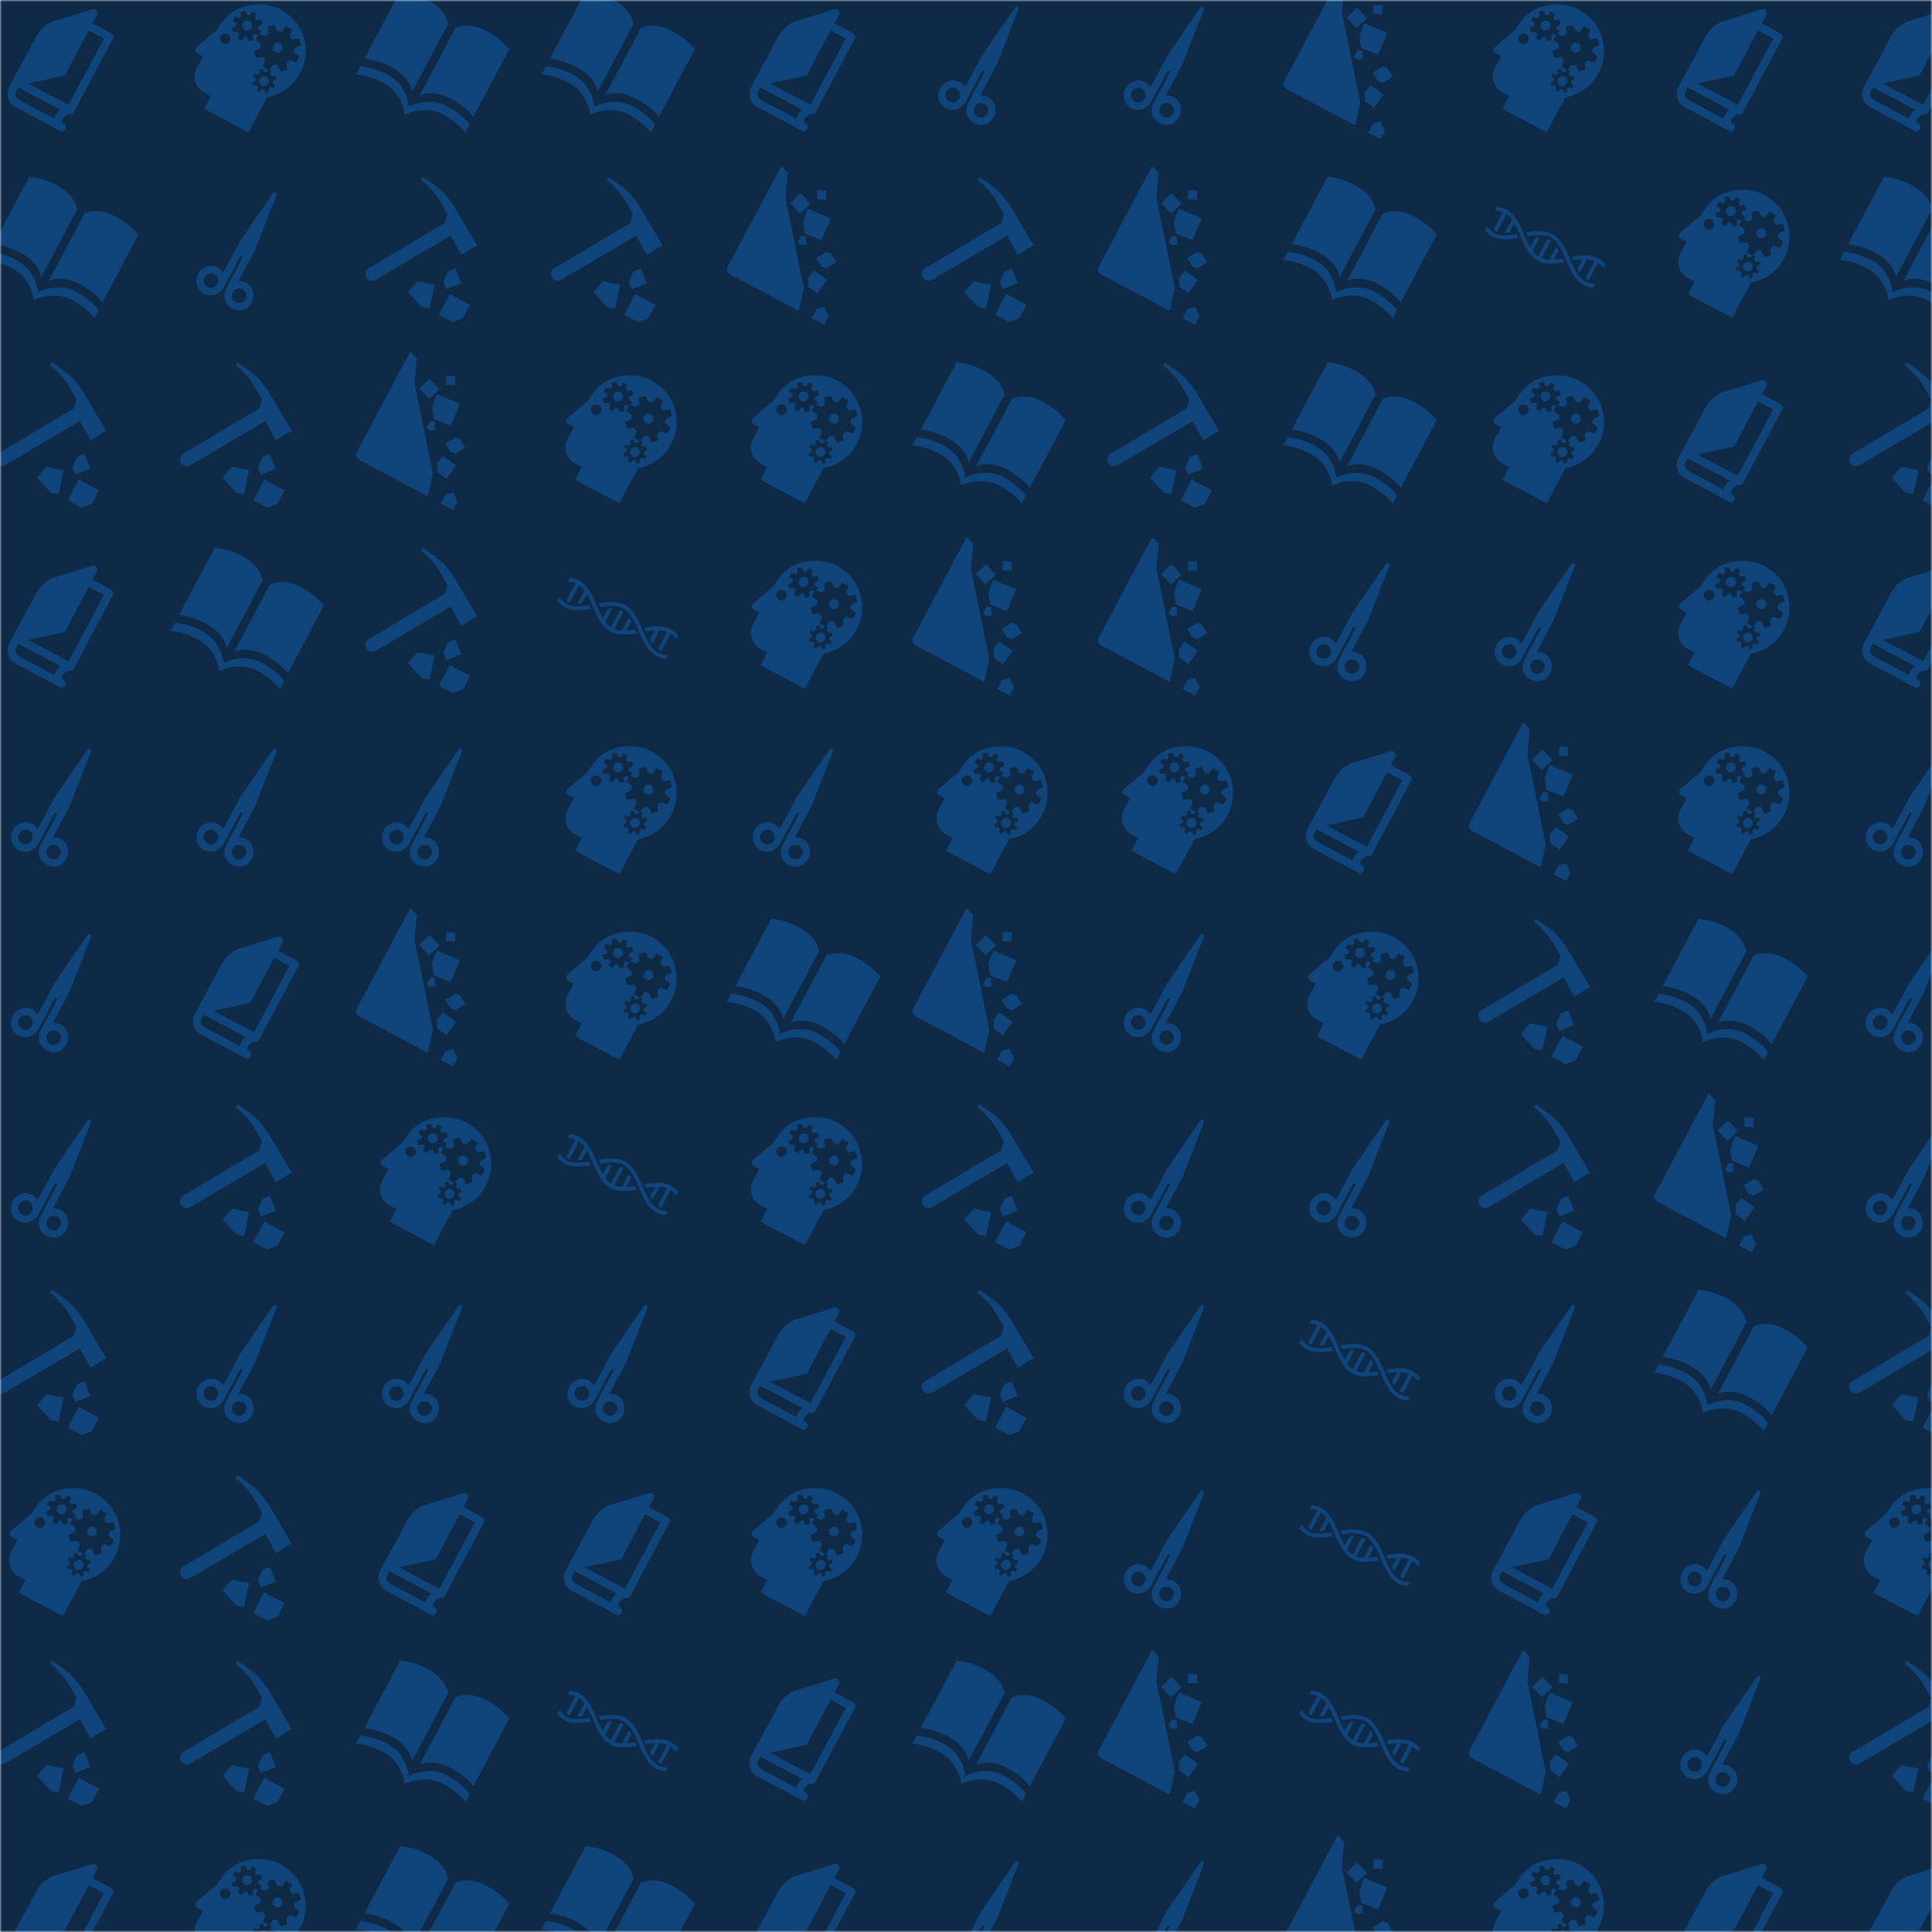 <svg xmlns="http://www.w3.org/2000/svg" version="1.1" xmlns:xlink="http://www.w3.org/1999/xlink" xmlns:svgjs="http://svgjs.com/svgjs" width="500" height="500" preserveAspectRatio="none" viewBox="0 0 500 500"><g mask="url(&quot;#SvgjsMask1524&quot;)" fill="none"><rect width="500" height="500" x="0" y="0" fill="#0e2a47"></rect><use xlink:href="#SvgjsG1532" transform="translate(0, 0)" fill="#0f457b"></use><use xlink:href="#SvgjsG1532" transform="translate(0, 480)" fill="#0f457b"></use><use xlink:href="#SvgjsG1532" transform="translate(480, 0)" fill="#0f457b"></use><use xlink:href="#SvgjsG1532" transform="translate(480, 480)" fill="#0f457b"></use></g><defs><mask id="SvgjsMask1524"><rect width="500" height="500" fill="#ffffff"></rect></mask><g id="SvgjsG1531"><path d="M11.4 10.09a46.75 46.75 0 0 1-0.26-0.61c-0.07-0.17-0.15-0.34-0.23-0.51-0.45-1.02-0.97-2.01-1.82-2.57A2.81 2.81 0 0 0 8.87 6.27c-0.08-0.04-0.16-0.07-0.24-0.1-0.95-0.4-2.05-0.28-3.15-0.09l0.04 0.11c0.06 0.13 0.11 0.25 0.17 0.38C6.78 6.38 7.8 6.28 8.63 6.72c0.82 0.44 1.31 1.33 1.77 2.34a35.1 35.1 0 0 1 0.27 0.62c0.07 0.17 0.14 0.33 0.22 0.5C11.38 11.29 11.94 12.36 12.94 12.89c0.39 0.21 0.8 0.31 1.24 0.35l0.26-0.49c-0.45-0.02-0.88-0.1-1.26-0.31-0.82-0.44-1.32-1.34-1.78-2.35z"></path><path d="M11.39 9.23c0.01 0.03 0.03 0.07 0.05 0.11 0.06 0.13 0.11 0.25 0.16 0.37 0.4-0.07 0.78-0.12 1.16-0.14l-0.64 1.21c0.1 0.18 0.2 0.35 0.3 0.5L13.34 9.57c0.35 0.02 0.68 0.08 0.98 0.2l-1.19 2.24c0.06 0.05 0.13 0.09 0.2 0.13 0.08 0.04 0.17 0.08 0.25 0.11L14.77 10.01c0.28 0.19 0.52 0.44 0.74 0.73L15.77 10.25C15.49 9.91 15.18 9.63 14.79 9.42c-1-0.53-2.2-0.4-3.4-0.19z m-6.9-2.45c-0.02-0.04-0.04-0.08-0.06-0.11-0.05-0.12-0.11-0.24-0.16-0.37-1.09 0.19-2.11 0.28-2.93-0.15C0.96 5.94 0.66 5.64 0.4 5.26l-0.27 0.5C0.4 6.1 0.72 6.39 1.1 6.6c0.99 0.53 2.19 0.4 3.39 0.18z"></path><path d="M1.28 5.71c0.07 0.05 0.14 0.1 0.21 0.14 0.08 0.04 0.15 0.07 0.24 0.1L2.92 3.7c0.27 0.19 0.51 0.43 0.72 0.71-0.01 0.01-0.02 0.02-0.02 0.03l-0.9 1.68a5.82 5.82 0 0 0 0.6-0.03L3.96 4.89c0.29 0.49 0.54 1.06 0.78 1.64C5.3 7.81 5.87 9.13 7.02 9.74c0.99 0.53 2.19 0.4 3.38 0.19l-0.05-0.12c-0.05-0.12-0.11-0.24-0.16-0.36-0.39 0.07-0.77 0.12-1.13 0.14L9.69 8.4A5.82 5.82 0 0 0 9.38 7.9l-0.89 1.67c0 0.01-0.01 0.02-0.01 0.03-0.35-0.02-0.68-0.08-0.99-0.2L8.68 7.16a1.97 1.97 0 0 0-0.22-0.14c-0.07-0.04-0.15-0.07-0.22-0.1l-1.2 2.24c-0.27-0.19-0.51-0.43-0.72-0.7 0.01-0.01 0.02-0.02 0.02-0.03L7.24 6.74a5.63 5.63 0 0 0-0.59 0.03l-0.65 1.21c-0.29-0.49-0.54-1.06-0.79-1.65C4.66 5.05 4.09 3.73 2.94 3.12c-0.38-0.2-0.79-0.31-1.21-0.36l-0.26 0.48c0.35 0.02 0.69 0.09 1 0.22L1.28 5.71z"></path></g><g id="SvgjsG1527"><path d="M9.39 12.49l0.38 0.93 1.93-0.77-0.77-1.92-0.95 0.38-0.59 1.37zM12.82 15.45l-2.63-1.4-1.43 2.68 1.79 0.95 1.33-0.46L12.82 15.45zM6.57 15.74l1.03 0.21 0.62-3.1-2.2-0.45-1.22 1.4 1.76 1.94zM10.97 3.04C9.56 0.74 8.5 0.12 6.74-1.09l-0.26 0.32c2.04 1.77 2.34 2.63 3.42 4.45l-0.34 1.17L-0.33 10.73a0.88 0.88 0 0 0 0.08 1.49c0.28 0.16 0.6 0.14 0.86-0.01l9.71-5.72 1.39 2.47 2.03-1.21-2.77-4.71" fill-rule="evenodd"></path></g><g id="SvgjsG1528"><path d="M6.86 12.35l2.15-4.04L11.78 1.23C11.86 1.05 11.77 0.95 11.67 0.89c-0.11-0.05-0.24-0.07-0.35 0.1l-4.29 6.26-2.15 4.04C3.87 9.81 2.2 10.39 1.65 11.43c-0.49 0.93-0.21 2.05 0.75 2.56 0.98 0.52 2.1 0.02 2.55-0.8L7.11 9.12l0.31 0.17-2.16 4.06c-0.51 0.96-0.11 2.09 0.72 2.54 1.05 0.55 2.11 0.17 2.61-0.76 0.56-1.06 0.07-2.77-1.73-2.78zM2.85 13.14c-0.46-0.25-0.63-0.81-0.39-1.27 0.24-0.46 0.81-0.63 1.27-0.39 0.46 0.24 0.63 0.81 0.39 1.28-0.25 0.46-0.82 0.63-1.27 0.39z m3.65 1.95a0.95 0.95 0 0 1-0.39-1.28 0.95 0.95 0 0 1 1.27-0.39 0.94 0.94 0 0 1 0.39 1.28 0.94 0.94 0 0 1-1.27 0.39z" fill-rule="evenodd"></path></g><g id="SvgjsG1529"><path d="M12.21 5.61a0.64 0.64 0 0 0-0.87 0.27c-0.17 0.31-0.05 0.7 0.27 0.86a0.64 0.64 0 0 0 0.86-0.26 0.64 0.64 0 0 0-0.26-0.87z m-2.6 4.57a0.64 0.64 0 0 0 0.27 0.87c0.31 0.17 0.7 0.05 0.86-0.27a0.64 0.64 0 0 0-0.26-0.86 0.64 0.64 0 0 0-0.87 0.26z m-1.34-7.45a0.64 0.64 0 0 0-0.6 1.13 0.64 0.64 0 0 0 0.87-0.26 0.64 0.64 0 0 0-0.27-0.87z"></path><path d="M12.34 1.25C9.91-0.05 6.69 0.59 5.15 2.35c-0.34 0.39-1.08 1.5-1.07 1.5L1.46 6.07A0.49 0.49 0 0 0 1.33 6.22a0.49 0.49 0 0 0 0.21 0.67l0.72 0.38-0.8 1.5c-0.62 1.17-0.18 2.62 0.99 3.23l0.84 0.45L2.42 14.09 8.14 17.13 10.56 12.58c1.77-0.32 3.38-1.42 4.29-3.12C16.42 6.49 15.3 2.82 12.34 1.25z m-7.52 4.37c-0.33-0.17-0.45-0.59-0.27-0.92a0.68 0.68 0 0 1 0.91-0.28c0.33 0.18 0.46 0.59 0.28 0.92a0.68 0.68 0 0 1-0.92 0.28z m8.34 3.39l-0.85 0.26-0.42-0.84c-0.17 0-0.33-0.02-0.5-0.06l-0.52 0.68 0.26 0.13-0.14 0.44c0.02 0.02 0.05 0.04 0.07 0.06 0.06 0.06 0.1 0.13 0.14 0.2l0.43-0.05 0.12 0.39-0.4 0.21c0 0.11-0.01 0.23-0.04 0.34l0.34 0.26-0.19 0.37-0.43-0.15c-0.02 0.02-0.04 0.05-0.07 0.08a1.15 1.15 0 0 1-0.2 0.14l0.06 0.43-0.4 0.12-0.2-0.41a1.15 1.15 0 0 1-0.34-0.03l-0.27 0.34L9.25 11.73l0.14-0.43c-0.02-0.02-0.05-0.04-0.07-0.07a1.17 1.17 0 0 1-0.14-0.2l-0.44 0.05L8.63 10.69l0.4-0.21a1.15 1.15 0 0 1 0.04-0.34l-0.35-0.26 0.2-0.37 0.43 0.15c0.02-0.02 0.04-0.05 0.07-0.07 0.06-0.06 0.13-0.1 0.2-0.15l-0.06-0.43 0.4-0.12 0.2 0.41a1.17 1.17 0 0 1 0.34 0.03l0.23-0.29-0.68-0.37L10.34 7.78c-0.03-0.03-0.05-0.05-0.08-0.08a2.22 2.22 0 0 1-0.23-0.32l-0.9 0.12-0.26-0.86 0.84-0.42a2.18 2.18 0 0 1 0.06-0.5l-0.72-0.55L9.4 4.52l-0.44-0.14c-0.02 0.02-0.03 0.03-0.04 0.04a1.4 1.4 0 0 1-0.2 0.15l0.07 0.59-0.56 0.17-0.28-0.55a1.44 1.44 0 0 1-0.31-0.03l-0.37 0.47-0.51-0.28 0.19-0.59c-0.01-0.02-0.03-0.03-0.05-0.04a1.43 1.43 0 0 1-0.15-0.21l-0.59 0.08-0.17-0.56 0.55-0.28a1.49 1.49 0 0 1 0.04-0.31L6.11 2.66 6.38 2.14l0.59 0.2c0.02-0.02 0.03-0.03 0.05-0.05 0.06-0.06 0.13-0.1 0.2-0.15l-0.08-0.59 0.56-0.17 0.28 0.55a1.44 1.44 0 0 1 0.32 0.04l0.36-0.47 0.52 0.27L8.99 2.36c0.02 0.02 0.03 0.03 0.04 0.05 0.06 0.06 0.1 0.13 0.15 0.2l0.59-0.07 0.18 0.56-0.56 0.27a1.4 1.4 0 0 1-0.03 0.32l0.47 0.36-0.21 0.38 0.74 0.24c0.03-0.03 0.05-0.05 0.08-0.07 0.1-0.09 0.21-0.17 0.32-0.24l-0.12-0.9 0.86-0.26 0.42 0.84a2.19 2.19 0 0 1 0.5 0.06l0.55-0.72 0.79 0.42-0.29 0.9c0.03 0.03 0.05 0.05 0.08 0.08 0.09 0.1 0.16 0.2 0.23 0.31l0.9-0.11 0.26 0.85-0.84 0.42c0 0.17-0.02 0.33-0.06 0.5l0.72 0.56-0.42 0.79-0.9-0.3c-0.03 0.03-0.05 0.05-0.07 0.08-0.1 0.09-0.21 0.16-0.32 0.23l0.11 0.9z"></path></g><g id="SvgjsG1526"><path d="M5.33 11.85S5.12 10 2.76 8.75C0.6 7.6-0.86 7.63-0.86 7.63L3.78-1.11s1.46-0.03 3.63 1.11C9.78 1.24 9.98 3.11 9.98 3.11L5.33 11.85z m0.96 0.51s1.65-0.86 4.01 0.4c2.16 1.15 2.95 2.38 2.95 2.37L17.9 6.4s-0.79-1.23-2.95-2.4c-2.35-1.27-4.02-0.38-4.01-0.38l-4.65 8.74z"></path><path d="M4.38 14.83S4.05 12.03 1.69 10.77c-2.16-1.15-3.62-1.12-3.63-1.12l0.56-1.05s1.46-0.03 3.63 1.11c2.37 1.24 2.69 4.08 2.69 4.08L4.38 14.83z m0 0s2.51-1.29 4.88-0.03c2.16 1.15 2.95 2.38 2.95 2.37l0.56-1.04s-0.79-1.23-2.95-2.4c-2.35-1.27-4.88 0.05-4.88 0.06l-0.56 1.04z"></path></g><g id="SvgjsG1525"><path d="M8.25 16l-0.22-0.11c-0.05-0.21 0-0.41 0.16-0.62 0.26-0.33 0.68-0.49 0.82-0.47l0 0a0.53 0.53 0 0 0 0.53-0.27l5.07-9.51c0.14-0.26 0.04-0.57-0.21-0.71 0 0-1.9-1.01-2.42-1.3l0.57-1.06c0.1-0.19 0.08-0.41-0.06-0.58a0.52 0.52 0 0 0-0.55-0.16L7.06 2.71C6.2 2.98 5.19 3.8 4.77 4.6L1.2 11.24c-0.5 0.93-0.16 2.09 0.77 2.59l5.78 3.1c0.25 0.13 0.57 0.04 0.7-0.22l0 0c0.14-0.26 0.04-0.57-0.2-0.71M13.45 4.99c-0.42 0.79-4.15 7.79-4.58 8.59l-5.22-2.78 4.74-1.03 3.09-5.83c0.3 0.16 1.69 0.9 1.97 1.05M2.12 11.73s0.21-0.38 0.23-0.43L7.82 14.2c-0.17 0.13-0.32 0.27-0.45 0.44-0.17 0.22-0.28 0.47-0.34 0.71l-4.57-2.44c-0.42-0.22-0.57-0.75-0.34-1.18"></path></g><g id="SvgjsG1530"><path d="M9.7 1.79l1.18 0.06 0.05-1.17-1.16-0.07-0.07 1.18zM8.87 2.36l-1.27-1.35-1.35 1.27 1.27 1.35 1.35-1.27zM8.53 3.01l2.98 1.24-1.2 2.83-2.17-0.85-0.24-1.53 0.63-1.69zM9.63 9.39l0.67 1.12 0.62 0.2 1.27-0.76 0.01-0.03-0.66-1.12-0.63-0.2-1.27 0.76-0.01 0.03zM9.31 11l1.7 1.22-1.23 1.74-1.2-0.87 0.01-1.19 0.72-0.9z" fill-rule="evenodd"></path><path d="M7.39 10.19l-1.76-8.61L5.95-1.63 5.08-2.5-1.83 10.51c-0.19 0.36-0.06 0.81 0.3 1l8.9 4.73 0.65-2.98-0.63-3.07" fill-rule="evenodd"></path><path d="M7.77 7.72l0.6-0.09-0.18-1.13-0.58 0.09-0.43 0.82 0.59 0.31zM10.65 18.02L9.04 17.16l0.61-1.14 1.01-0.31 0.57 1.23-0.58 1.08z" fill-rule="evenodd"></path></g><g id="SvgjsG1532"><use xlink:href="#SvgjsG1525" transform="translate(0, 0) scale(2)" fill="#0f457b"></use><use xlink:href="#SvgjsG1526" transform="translate(0, 48) scale(2)" fill="#0f457b"></use><use xlink:href="#SvgjsG1527" transform="translate(0, 96) scale(2)" fill="#0f457b"></use><use xlink:href="#SvgjsG1525" transform="translate(0, 144) scale(2)" fill="#0f457b"></use><use xlink:href="#SvgjsG1528" transform="translate(0, 192) scale(2)" fill="#0f457b"></use><use xlink:href="#SvgjsG1528" transform="translate(0, 240) scale(2)" fill="#0f457b"></use><use xlink:href="#SvgjsG1528" transform="translate(0, 288) scale(2)" fill="#0f457b"></use><use xlink:href="#SvgjsG1527" transform="translate(0, 336) scale(2)" fill="#0f457b"></use><use xlink:href="#SvgjsG1529" transform="translate(0, 384) scale(2)" fill="#0f457b"></use><use xlink:href="#SvgjsG1527" transform="translate(0, 432) scale(2)" fill="#0f457b"></use><use xlink:href="#SvgjsG1529" transform="translate(48, 0) scale(2)" fill="#0f457b"></use><use xlink:href="#SvgjsG1528" transform="translate(48, 48) scale(2)" fill="#0f457b"></use><use xlink:href="#SvgjsG1527" transform="translate(48, 96) scale(2)" fill="#0f457b"></use><use xlink:href="#SvgjsG1526" transform="translate(48, 144) scale(2)" fill="#0f457b"></use><use xlink:href="#SvgjsG1528" transform="translate(48, 192) scale(2)" fill="#0f457b"></use><use xlink:href="#SvgjsG1525" transform="translate(48, 240) scale(2)" fill="#0f457b"></use><use xlink:href="#SvgjsG1527" transform="translate(48, 288) scale(2)" fill="#0f457b"></use><use xlink:href="#SvgjsG1528" transform="translate(48, 336) scale(2)" fill="#0f457b"></use><use xlink:href="#SvgjsG1527" transform="translate(48, 384) scale(2)" fill="#0f457b"></use><use xlink:href="#SvgjsG1527" transform="translate(48, 432) scale(2)" fill="#0f457b"></use><use xlink:href="#SvgjsG1526" transform="translate(96, 0) scale(2)" fill="#0f457b"></use><use xlink:href="#SvgjsG1527" transform="translate(96, 48) scale(2)" fill="#0f457b"></use><use xlink:href="#SvgjsG1530" transform="translate(96, 96) scale(2)" fill="#0f457b"></use><use xlink:href="#SvgjsG1527" transform="translate(96, 144) scale(2)" fill="#0f457b"></use><use xlink:href="#SvgjsG1528" transform="translate(96, 192) scale(2)" fill="#0f457b"></use><use xlink:href="#SvgjsG1530" transform="translate(96, 240) scale(2)" fill="#0f457b"></use><use xlink:href="#SvgjsG1529" transform="translate(96, 288) scale(2)" fill="#0f457b"></use><use xlink:href="#SvgjsG1528" transform="translate(96, 336) scale(2)" fill="#0f457b"></use><use xlink:href="#SvgjsG1525" transform="translate(96, 384) scale(2)" fill="#0f457b"></use><use xlink:href="#SvgjsG1526" transform="translate(96, 432) scale(2)" fill="#0f457b"></use><use xlink:href="#SvgjsG1526" transform="translate(144, 0) scale(2)" fill="#0f457b"></use><use xlink:href="#SvgjsG1527" transform="translate(144, 48) scale(2)" fill="#0f457b"></use><use xlink:href="#SvgjsG1529" transform="translate(144, 96) scale(2)" fill="#0f457b"></use><use xlink:href="#SvgjsG1531" transform="translate(144, 144) scale(2)" fill="#0f457b"></use><use xlink:href="#SvgjsG1529" transform="translate(144, 192) scale(2)" fill="#0f457b"></use><use xlink:href="#SvgjsG1529" transform="translate(144, 240) scale(2)" fill="#0f457b"></use><use xlink:href="#SvgjsG1531" transform="translate(144, 288) scale(2)" fill="#0f457b"></use><use xlink:href="#SvgjsG1528" transform="translate(144, 336) scale(2)" fill="#0f457b"></use><use xlink:href="#SvgjsG1525" transform="translate(144, 384) scale(2)" fill="#0f457b"></use><use xlink:href="#SvgjsG1531" transform="translate(144, 432) scale(2)" fill="#0f457b"></use><use xlink:href="#SvgjsG1525" transform="translate(192, 0) scale(2)" fill="#0f457b"></use><use xlink:href="#SvgjsG1530" transform="translate(192, 48) scale(2)" fill="#0f457b"></use><use xlink:href="#SvgjsG1529" transform="translate(192, 96) scale(2)" fill="#0f457b"></use><use xlink:href="#SvgjsG1529" transform="translate(192, 144) scale(2)" fill="#0f457b"></use><use xlink:href="#SvgjsG1528" transform="translate(192, 192) scale(2)" fill="#0f457b"></use><use xlink:href="#SvgjsG1526" transform="translate(192, 240) scale(2)" fill="#0f457b"></use><use xlink:href="#SvgjsG1529" transform="translate(192, 288) scale(2)" fill="#0f457b"></use><use xlink:href="#SvgjsG1525" transform="translate(192, 336) scale(2)" fill="#0f457b"></use><use xlink:href="#SvgjsG1529" transform="translate(192, 384) scale(2)" fill="#0f457b"></use><use xlink:href="#SvgjsG1525" transform="translate(192, 432) scale(2)" fill="#0f457b"></use><use xlink:href="#SvgjsG1528" transform="translate(240, 0) scale(2)" fill="#0f457b"></use><use xlink:href="#SvgjsG1527" transform="translate(240, 48) scale(2)" fill="#0f457b"></use><use xlink:href="#SvgjsG1526" transform="translate(240, 96) scale(2)" fill="#0f457b"></use><use xlink:href="#SvgjsG1530" transform="translate(240, 144) scale(2)" fill="#0f457b"></use><use xlink:href="#SvgjsG1529" transform="translate(240, 192) scale(2)" fill="#0f457b"></use><use xlink:href="#SvgjsG1530" transform="translate(240, 240) scale(2)" fill="#0f457b"></use><use xlink:href="#SvgjsG1527" transform="translate(240, 288) scale(2)" fill="#0f457b"></use><use xlink:href="#SvgjsG1527" transform="translate(240, 336) scale(2)" fill="#0f457b"></use><use xlink:href="#SvgjsG1529" transform="translate(240, 384) scale(2)" fill="#0f457b"></use><use xlink:href="#SvgjsG1526" transform="translate(240, 432) scale(2)" fill="#0f457b"></use><use xlink:href="#SvgjsG1528" transform="translate(288, 0) scale(2)" fill="#0f457b"></use><use xlink:href="#SvgjsG1530" transform="translate(288, 48) scale(2)" fill="#0f457b"></use><use xlink:href="#SvgjsG1527" transform="translate(288, 96) scale(2)" fill="#0f457b"></use><use xlink:href="#SvgjsG1530" transform="translate(288, 144) scale(2)" fill="#0f457b"></use><use xlink:href="#SvgjsG1529" transform="translate(288, 192) scale(2)" fill="#0f457b"></use><use xlink:href="#SvgjsG1528" transform="translate(288, 240) scale(2)" fill="#0f457b"></use><use xlink:href="#SvgjsG1528" transform="translate(288, 288) scale(2)" fill="#0f457b"></use><use xlink:href="#SvgjsG1528" transform="translate(288, 336) scale(2)" fill="#0f457b"></use><use xlink:href="#SvgjsG1528" transform="translate(288, 384) scale(2)" fill="#0f457b"></use><use xlink:href="#SvgjsG1530" transform="translate(288, 432) scale(2)" fill="#0f457b"></use><use xlink:href="#SvgjsG1530" transform="translate(336, 0) scale(2)" fill="#0f457b"></use><use xlink:href="#SvgjsG1526" transform="translate(336, 48) scale(2)" fill="#0f457b"></use><use xlink:href="#SvgjsG1526" transform="translate(336, 96) scale(2)" fill="#0f457b"></use><use xlink:href="#SvgjsG1528" transform="translate(336, 144) scale(2)" fill="#0f457b"></use><use xlink:href="#SvgjsG1525" transform="translate(336, 192) scale(2)" fill="#0f457b"></use><use xlink:href="#SvgjsG1529" transform="translate(336, 240) scale(2)" fill="#0f457b"></use><use xlink:href="#SvgjsG1528" transform="translate(336, 288) scale(2)" fill="#0f457b"></use><use xlink:href="#SvgjsG1531" transform="translate(336, 336) scale(2)" fill="#0f457b"></use><use xlink:href="#SvgjsG1531" transform="translate(336, 384) scale(2)" fill="#0f457b"></use><use xlink:href="#SvgjsG1531" transform="translate(336, 432) scale(2)" fill="#0f457b"></use><use xlink:href="#SvgjsG1529" transform="translate(384, 0) scale(2)" fill="#0f457b"></use><use xlink:href="#SvgjsG1531" transform="translate(384, 48) scale(2)" fill="#0f457b"></use><use xlink:href="#SvgjsG1529" transform="translate(384, 96) scale(2)" fill="#0f457b"></use><use xlink:href="#SvgjsG1528" transform="translate(384, 144) scale(2)" fill="#0f457b"></use><use xlink:href="#SvgjsG1530" transform="translate(384, 192) scale(2)" fill="#0f457b"></use><use xlink:href="#SvgjsG1527" transform="translate(384, 240) scale(2)" fill="#0f457b"></use><use xlink:href="#SvgjsG1527" transform="translate(384, 288) scale(2)" fill="#0f457b"></use><use xlink:href="#SvgjsG1528" transform="translate(384, 336) scale(2)" fill="#0f457b"></use><use xlink:href="#SvgjsG1525" transform="translate(384, 384) scale(2)" fill="#0f457b"></use><use xlink:href="#SvgjsG1530" transform="translate(384, 432) scale(2)" fill="#0f457b"></use><use xlink:href="#SvgjsG1525" transform="translate(432, 0) scale(2)" fill="#0f457b"></use><use xlink:href="#SvgjsG1529" transform="translate(432, 48) scale(2)" fill="#0f457b"></use><use xlink:href="#SvgjsG1525" transform="translate(432, 96) scale(2)" fill="#0f457b"></use><use xlink:href="#SvgjsG1529" transform="translate(432, 144) scale(2)" fill="#0f457b"></use><use xlink:href="#SvgjsG1529" transform="translate(432, 192) scale(2)" fill="#0f457b"></use><use xlink:href="#SvgjsG1526" transform="translate(432, 240) scale(2)" fill="#0f457b"></use><use xlink:href="#SvgjsG1530" transform="translate(432, 288) scale(2)" fill="#0f457b"></use><use xlink:href="#SvgjsG1526" transform="translate(432, 336) scale(2)" fill="#0f457b"></use><use xlink:href="#SvgjsG1528" transform="translate(432, 384) scale(2)" fill="#0f457b"></use><use xlink:href="#SvgjsG1528" transform="translate(432, 432) scale(2)" fill="#0f457b"></use></g></defs></svg>